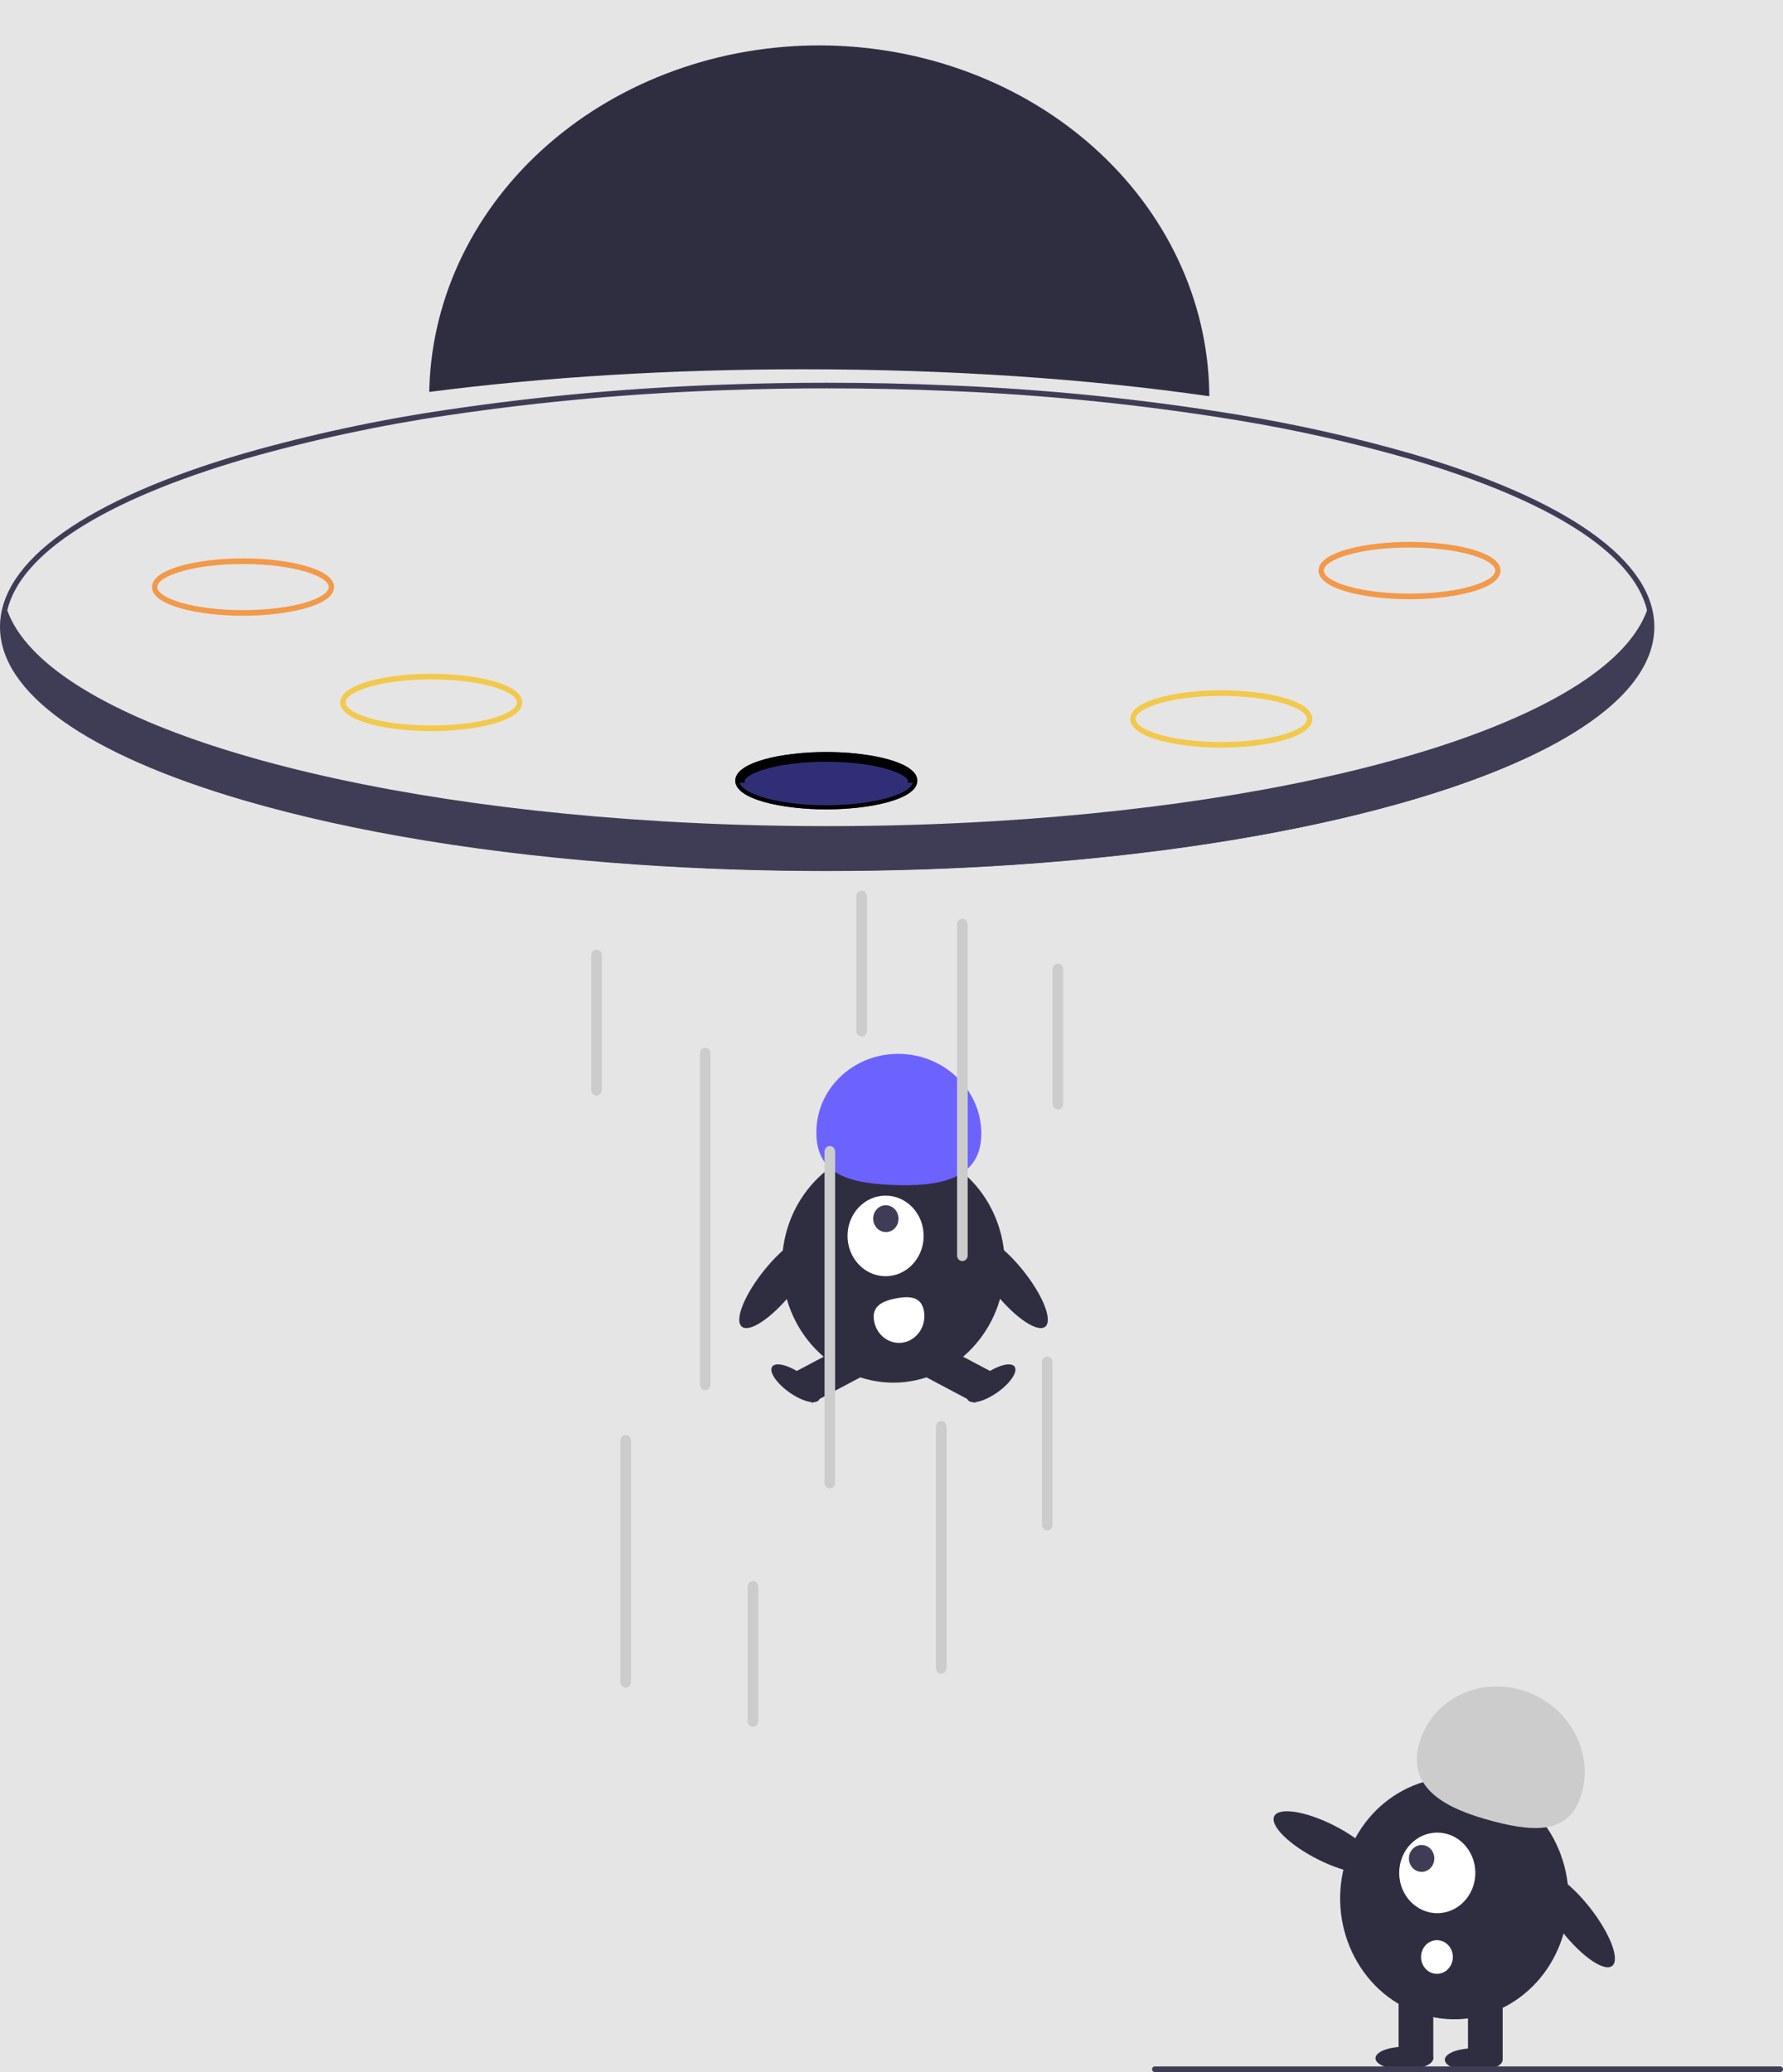 <svg width="432" height="502" viewBox="0 0 432 502" fill="none" xmlns="http://www.w3.org/2000/svg">
<rect width="432" height="502" fill="#E5E5E5"/>
<g id="taken-ufo 1">
<path id="space-top" d="M293 96C263.43 91.739 229.757 89.465 194.688 89.465C162.594 89.465 131.673 91.367 104 94.952C104.007 94.568 104.013 94.184 104.032 93.801C104.765 71.527 115.118 50.395 132.878 34.923C150.638 19.451 174.396 10.866 199.073 11.002C223.751 11.138 247.39 19.985 264.939 35.652C282.489 51.319 292.555 72.563 292.987 94.843C292.994 95.233 293 95.616 293 96Z" fill="#2F2E41"/>
<g id="ship-circles">
<g id="Vector" filter="url(#filter0_d)">
<path d="M58.884 144.676C53.569 144.676 48.104 144.07 43.984 142.913C41.92 142.334 40.227 141.626 39.06 140.809C37.889 139.989 37.331 139.123 37.331 138.23C37.331 137.337 37.889 136.471 39.06 135.651C40.227 134.834 41.92 134.126 43.984 133.547C48.104 132.39 53.569 131.784 58.884 131.784C64.198 131.784 69.663 132.39 73.784 133.547C75.847 134.126 77.54 134.834 78.707 135.651C79.878 136.471 80.436 137.337 80.436 138.23C80.436 139.123 79.878 139.989 78.707 140.809C77.54 141.626 75.847 142.334 73.784 142.913C69.663 144.07 64.198 144.676 58.884 144.676ZM58.884 132.144C52.729 132.144 47.488 132.884 43.771 133.966C41.915 134.506 40.415 135.139 39.366 135.824C38.351 136.488 37.616 137.297 37.616 138.23C37.616 139.163 38.351 139.973 39.366 140.636C40.415 141.321 41.915 141.954 43.771 142.494C47.488 143.576 52.729 144.316 58.884 144.316C65.039 144.316 70.279 143.576 73.997 142.494C75.852 141.954 77.353 141.321 78.401 140.636C79.416 139.973 80.151 139.163 80.151 138.23C80.151 137.297 79.416 136.488 78.401 135.824C77.353 135.139 75.852 134.506 73.997 133.966C70.279 132.884 65.039 132.144 58.884 132.144Z" stroke="#F2994A"/>
</g>
<path id="Vector_2" d="M104.49 177.129C93.8 177.129 82.438 174.695 82.438 170.183C82.438 165.672 93.8 163.237 104.49 163.237C115.181 163.237 126.543 165.672 126.543 170.183C126.543 174.695 115.181 177.129 104.49 177.129ZM104.49 164.597C92.252 164.597 83.723 167.541 83.723 170.183C83.723 172.825 92.252 175.769 104.49 175.769C116.729 175.769 125.258 172.825 125.258 170.183C125.258 167.541 116.729 164.597 104.49 164.597V164.597Z" fill="#F2C94C"/>
<path id="Vector_3" d="M341.517 145.176C330.827 145.176 319.465 142.742 319.465 138.23C319.465 133.718 330.827 131.284 341.517 131.284C352.208 131.284 363.57 133.718 363.57 138.23C363.57 142.742 352.208 145.176 341.517 145.176ZM341.517 132.644C329.279 132.644 320.75 135.588 320.75 138.23C320.75 140.872 329.279 143.816 341.517 143.816C353.756 143.816 362.285 140.872 362.285 138.23C362.285 135.588 353.756 132.644 341.517 132.644V132.644Z" fill="#F2994A"/>
<g id="Vector_4" filter="url(#filter1_d)">
<path d="M295.91 177.129C285.22 177.129 273.858 174.695 273.858 170.183C273.858 165.672 285.22 163.237 295.91 163.237C306.601 163.237 317.963 165.672 317.963 170.183C317.963 174.695 306.601 177.129 295.91 177.129ZM295.91 164.597C283.672 164.597 275.143 167.541 275.143 170.183C275.143 172.825 283.672 175.769 295.91 175.769C308.149 175.769 316.678 172.825 316.678 170.183C316.678 167.541 308.149 164.597 295.91 164.597V164.597Z" fill="#F2C94C"/>
</g>
<g id="Vector_5" filter="url(#filter2_d)">
<path d="M200.2 192.086C189.51 192.086 178.148 189.652 178.148 185.14C178.148 180.628 189.51 178.194 200.2 178.194C210.891 178.194 222.253 180.628 222.253 185.14C222.253 189.652 210.891 192.086 200.2 192.086Z" fill="#312E78"/>
<path d="M179.433 185.14C179.433 182.498 187.962 179.554 200.2 179.554C212.439 179.554 220.968 182.498 220.968 185.14M200.2 179.054C194.045 179.054 188.805 179.794 185.087 180.876C183.232 181.416 181.731 182.049 180.683 182.734C179.668 183.397 178.933 184.207 178.933 185.14H179.933C179.933 184.752 180.264 184.203 181.23 183.571C182.164 182.961 183.56 182.362 185.367 181.836C188.974 180.786 194.117 180.054 200.2 180.054C206.284 180.054 211.427 180.786 215.034 181.836C216.841 182.362 218.237 182.961 219.171 183.571C220.137 184.203 220.468 184.752 220.468 185.14H221.468C221.468 184.207 220.733 183.397 219.718 182.734C218.67 182.049 217.169 181.416 215.314 180.876C211.596 179.794 206.355 179.054 200.2 179.054ZM200.2 191.586C194.886 191.586 189.421 190.98 185.301 189.823C183.237 189.244 181.544 188.536 180.377 187.719C179.206 186.899 178.648 186.033 178.648 185.14C178.648 184.247 179.206 183.381 180.377 182.561C181.544 181.744 183.237 181.036 185.301 180.457C189.421 179.3 194.886 178.694 200.2 178.694C205.515 178.694 210.98 179.3 215.1 180.457C217.164 181.036 218.857 181.744 220.024 182.561C221.195 183.381 221.753 184.247 221.753 185.14C221.753 186.033 221.195 186.899 220.024 187.719C218.857 188.536 217.164 189.244 215.1 189.823C210.98 190.98 205.515 191.586 200.2 191.586Z" stroke="black"/>
</g>
<path id="Vector_6" d="M341.845 109.881C328.061 105.926 314.079 102.784 299.964 100.472C276.83 96.677 253.508 94.305 230.115 93.367C220.371 92.945 210.447 92.728 200.413 92.728C192.461 92.728 184.572 92.864 176.794 93.136C153.975 93.849 131.21 95.885 108.602 99.234C91.866 101.673 75.293 105.229 58.98 109.881C20.947 121.01 2.28882e-05 135.926 2.28882e-05 151.875C2.28882e-05 167.825 20.947 182.741 58.98 193.87C85.728 201.702 118.706 207.039 154.639 209.486C169.471 210.506 184.804 211.023 200.413 211.023C216.073 211.023 231.458 210.499 246.335 209.479C279.036 207.243 309.291 202.613 334.612 195.882C334.747 195.841 334.876 195.807 335.011 195.773C336.72 195.325 338.402 194.856 340.066 194.387C340.663 194.21 341.254 194.04 341.845 193.87C341.879 193.855 341.913 193.844 341.948 193.836C342.514 193.673 343.072 193.503 343.631 193.34C344.749 193 345.854 192.666 346.939 192.32C346.991 192.306 347.035 192.293 347.081 192.279C348.025 191.98 348.95 191.681 349.868 191.382C350.62 191.13 351.365 190.885 352.104 190.634C352.643 190.45 353.177 190.267 353.703 190.083C354.089 189.947 354.468 189.818 354.84 189.682C355.348 189.505 355.855 189.322 356.356 189.138C356.568 189.063 356.78 188.988 356.986 188.907C357.467 188.737 357.936 188.56 358.405 188.383C358.913 188.193 359.42 187.996 359.921 187.806C360.339 187.649 360.756 187.486 361.167 187.323C361.514 187.18 361.855 187.044 362.201 186.908C363.146 186.534 364.071 186.147 364.983 185.766C365.439 185.569 365.895 185.378 366.344 185.181C366.788 184.991 367.237 184.794 367.674 184.597C368.394 184.277 369.1 183.958 369.794 183.638C370.128 183.475 370.469 183.318 370.796 183.169C371.047 183.047 371.291 182.931 371.541 182.809C371.721 182.727 371.901 182.639 372.074 182.55C372.723 182.238 373.365 181.918 373.995 181.599C376.41 180.375 378.665 179.124 380.759 177.846C393.895 169.885 400.826 161.053 400.826 151.875C400.826 135.926 379.879 121.01 341.845 109.881ZM341.499 192.565C314.719 200.403 281.651 205.74 245.621 208.167C230.969 209.153 215.823 209.663 200.413 209.663C185.054 209.663 169.959 209.16 155.352 208.174C119.265 205.754 86.145 200.417 59.327 192.565C21.898 181.605 1.285 167.158 1.285 151.875C1.287 150.525 1.447 149.18 1.76 147.871C5.036 134.083 25.186 121.18 59.327 111.186C75.516 106.571 91.963 103.035 108.57 100.601C131.314 97.233 154.216 95.19 177.173 94.482C184.83 94.217 192.576 94.085 200.413 94.088C210.312 94.088 220.101 94.298 229.723 94.706C253.253 95.636 276.71 98.02 299.977 101.845C313.969 104.147 327.831 107.266 341.499 111.186C375.633 121.18 395.777 134.077 399.059 147.857C399.378 149.17 399.54 150.52 399.541 151.875C399.541 167.158 378.928 181.605 341.499 192.565V192.565Z" fill="#3F3D56"/>
<path id="Vector_7" d="M400.46 152.494C400.46 161.577 393.387 170.17 380.759 177.846C378.658 179.124 376.397 180.375 373.995 181.598C373.365 181.918 372.723 182.238 372.074 182.55C371.901 182.639 371.721 182.727 371.541 182.809C371.291 182.931 371.047 183.047 370.796 183.169C370.469 183.318 370.128 183.475 369.794 183.638C369.1 183.958 368.394 184.277 367.674 184.597C367.237 184.794 366.788 184.991 366.344 185.181C365.895 185.378 365.439 185.569 364.983 185.766C364.071 186.147 363.146 186.534 362.201 186.908C361.855 187.044 361.514 187.18 361.167 187.323C360.756 187.486 360.339 187.649 359.921 187.805C359.42 187.996 358.913 188.193 358.405 188.383C357.936 188.56 357.467 188.737 356.985 188.907C356.78 188.988 356.568 189.063 356.356 189.138C355.855 189.322 355.348 189.505 354.84 189.682C354.468 189.818 354.089 189.947 353.703 190.083C353.176 190.267 352.643 190.45 352.104 190.634C351.365 190.885 350.62 191.13 349.868 191.382C348.95 191.681 348.025 191.98 347.081 192.279C347.035 192.293 346.99 192.306 346.939 192.32C345.854 192.666 344.749 193 343.631 193.34C343.072 193.503 342.513 193.673 341.948 193.836C341.913 193.844 341.879 193.855 341.845 193.87C341.254 194.04 340.663 194.21 340.066 194.386C338.409 194.849 336.719 195.318 335.011 195.773C334.876 195.807 334.747 195.841 334.612 195.882C309.978 202.395 279.756 207.141 246.309 209.432C231.657 210.431 216.382 210.961 200.689 210.961C184.855 210.961 169.452 210.424 154.684 209.404C66.528 203.32 0.919 180.15 0.919 152.494C0.926 150.811 1.168 149.139 1.638 147.531C1.676 147.647 1.715 147.755 1.76 147.871C10.926 173.352 75.977 193.945 160.382 198.969C173.312 199.744 186.705 200.145 200.413 200.145C214.179 200.145 227.623 199.737 240.605 198.962C324.939 193.917 389.925 173.318 399.059 147.857C399.214 147.449 399.349 147.041 399.464 146.634C400.115 148.511 400.452 150.494 400.46 152.494V152.494Z" fill="#3F3D56"/>
</g>
<g id="alien-1">
<path id="Vector_8" d="M216.457 334.975C231.362 334.975 243.444 322.188 243.444 306.413C243.444 290.639 231.362 277.851 216.457 277.851C201.553 277.851 189.471 290.639 189.471 306.413C189.471 322.188 201.553 334.975 216.457 334.975Z" fill="#2F2E41"/>
<path id="Vector_9" d="M198.464 339.111C199.243 337.861 197.32 335.065 194.17 332.867C191.02 330.669 187.835 329.9 187.056 331.15C186.277 332.401 188.2 335.196 191.35 337.395C194.5 339.593 197.685 340.361 198.464 339.111Z" fill="#2F2E41"/>
<path id="Vector_10" d="M241.565 337.395C244.715 335.196 246.637 332.401 245.859 331.15C245.08 329.9 241.895 330.669 238.744 332.867C235.594 335.065 233.672 337.861 234.451 339.111C235.23 340.361 238.415 339.593 241.565 337.395Z" fill="#2F2E41"/>
<path id="Vector_11" d="M214.568 309.188C219.662 309.188 223.791 304.818 223.791 299.427C223.791 294.035 219.662 289.665 214.568 289.665C209.474 289.665 205.345 294.035 205.345 299.427C205.345 304.818 209.474 309.188 214.568 309.188Z" fill="white"/>
<path id="Vector_12" d="M216.812 297.555C218.007 296.29 218 294.231 216.796 292.956C215.592 291.682 213.647 291.675 212.451 292.94C211.256 294.206 211.263 296.264 212.467 297.539C213.671 298.813 215.616 298.821 216.812 297.555Z" fill="#3F3D56"/>
<path id="Vector_13" d="M237.746 275.34C238.152 264.766 229.541 255.81 218.514 255.336C207.486 254.862 198.217 263.049 197.812 273.624C197.406 284.198 205.071 286.6 216.099 287.074C227.127 287.548 237.34 285.915 237.746 275.34Z" fill="#6C63FF"/>
<path id="Vector_14" d="M253.302 321.369C255.077 319.756 252.581 313.597 247.727 307.613C242.873 301.628 237.499 298.085 235.724 299.697C233.948 301.31 236.444 307.469 241.299 313.454C246.153 319.438 251.527 322.982 253.302 321.369Z" fill="#2F2E41"/>
<path id="Vector_15" d="M191.692 313.454C196.546 307.469 199.042 301.31 197.267 299.697C195.492 298.085 190.118 301.628 185.264 307.613C180.409 313.598 177.913 319.756 179.689 321.369C181.464 322.982 186.838 319.438 191.692 313.454Z" fill="#2F2E41"/>
<path id="Vector_16" d="M223.869 317.669C224.161 319.367 223.804 321.118 222.876 322.538C221.948 323.957 220.526 324.928 218.921 325.237C217.317 325.546 215.662 325.168 214.321 324.186C212.98 323.204 212.063 321.698 211.77 320L211.768 319.988C211.163 316.451 213.747 315.199 217.089 314.559C220.43 313.919 223.264 314.132 223.869 317.669Z" fill="white"/>
<path id="Vector_17" d="M226.72 325.179L223.048 332.937L236.183 339.899L239.854 332.14L226.72 325.179Z" fill="#2F2E41"/>
<path id="Vector_18" d="M206.195 325.179L193.061 332.14L196.732 339.899L209.866 332.937L206.195 325.179Z" fill="#2F2E41"/>
</g>
<g id="beam-rays">
<path id="Vector_19" d="M170.865 336.796C170.524 336.796 170.197 336.652 169.956 336.397C169.716 336.142 169.58 335.796 169.58 335.436V255.213C169.58 254.852 169.716 254.507 169.956 254.252C170.197 253.997 170.524 253.853 170.865 253.853C171.206 253.853 171.532 253.997 171.773 254.252C172.014 254.507 172.15 254.852 172.15 255.213V335.436C172.15 335.796 172.014 336.142 171.773 336.397C171.532 336.652 171.206 336.796 170.865 336.796Z" fill="#CCCCCC"/>
<path id="Vector_20" d="M151.594 408.86C151.254 408.86 150.927 408.717 150.686 408.462C150.445 408.207 150.31 407.861 150.31 407.5V349.033C150.31 348.672 150.445 348.326 150.686 348.071C150.927 347.816 151.254 347.673 151.594 347.673C151.935 347.673 152.262 347.816 152.503 348.071C152.744 348.326 152.879 348.672 152.879 349.033V407.5C152.879 407.861 152.744 408.207 152.503 408.462C152.262 408.717 151.935 408.86 151.594 408.86V408.86Z" fill="#CCCCCC"/>
<path id="Vector_21" d="M201.055 360.59C200.715 360.59 200.388 360.447 200.147 360.192C199.906 359.937 199.771 359.591 199.771 359.231V279.008C199.771 278.647 199.906 278.301 200.147 278.046C200.388 277.791 200.715 277.648 201.055 277.648C201.396 277.648 201.723 277.791 201.964 278.046C202.205 278.301 202.34 278.647 202.34 279.008V359.231C202.34 359.591 202.205 359.937 201.964 360.192C201.723 360.447 201.396 360.59 201.055 360.59Z" fill="#CCCCCC"/>
<path id="Vector_22" d="M182.427 418.378C182.086 418.378 181.76 418.235 181.519 417.98C181.278 417.725 181.142 417.379 181.142 417.018V384.385C181.142 384.025 181.278 383.679 181.519 383.424C181.76 383.169 182.086 383.026 182.427 383.026C182.768 383.026 183.095 383.169 183.336 383.424C183.576 383.679 183.712 384.025 183.712 384.385V417.018C183.712 417.379 183.576 417.725 183.336 417.98C183.095 418.235 182.768 418.378 182.427 418.378V418.378Z" fill="#CCCCCC"/>
<path id="Vector_23" d="M208.763 251.134C208.423 251.134 208.096 250.991 207.855 250.736C207.614 250.481 207.479 250.135 207.479 249.774V217.141C207.479 216.781 207.614 216.435 207.855 216.18C208.096 215.925 208.423 215.782 208.763 215.782C209.104 215.782 209.431 215.925 209.672 216.18C209.913 216.435 210.048 216.781 210.048 217.141V249.774C210.048 250.135 209.913 250.481 209.672 250.736C209.431 250.991 209.104 251.134 208.763 251.134V251.134Z" fill="#CCCCCC"/>
<path id="Vector_24" d="M144.529 265.411C144.188 265.411 143.861 265.268 143.62 265.013C143.379 264.758 143.244 264.412 143.244 264.051V231.418C143.244 231.058 143.379 230.712 143.62 230.457C143.861 230.202 144.188 230.058 144.529 230.058C144.869 230.058 145.196 230.202 145.437 230.457C145.678 230.712 145.813 231.058 145.813 231.418V264.051C145.813 264.412 145.678 264.758 145.437 265.013C145.196 265.268 144.869 265.411 144.529 265.411V265.411Z" fill="#CCCCCC"/>
<path id="Vector_25" d="M256.297 268.81C255.957 268.81 255.63 268.667 255.389 268.412C255.148 268.157 255.013 267.811 255.013 267.45V234.817C255.013 234.457 255.148 234.111 255.389 233.856C255.63 233.601 255.957 233.458 256.297 233.458C256.638 233.458 256.965 233.601 257.206 233.856C257.447 234.111 257.582 234.457 257.582 234.817V267.45C257.582 267.811 257.447 268.157 257.206 268.412C256.965 268.667 256.638 268.81 256.297 268.81Z" fill="#CCCCCC"/>
<path id="Vector_26" d="M253.728 370.788C253.387 370.788 253.06 370.645 252.82 370.39C252.579 370.135 252.443 369.789 252.443 369.429V329.997C252.443 329.636 252.579 329.29 252.819 329.035C253.06 328.781 253.387 328.637 253.728 328.637C254.069 328.637 254.395 328.781 254.636 329.035C254.877 329.29 255.013 329.636 255.013 329.997V369.429C255.013 369.789 254.877 370.135 254.636 370.39C254.395 370.645 254.069 370.788 253.728 370.788Z" fill="#CCCCCC"/>
<path id="Vector_27" d="M228.034 405.461C227.693 405.461 227.366 405.317 227.126 405.062C226.885 404.807 226.749 404.462 226.749 404.101V345.634C226.749 345.273 226.885 344.927 227.125 344.672C227.366 344.417 227.693 344.274 228.034 344.274C228.375 344.274 228.701 344.417 228.942 344.672C229.183 344.927 229.319 345.273 229.319 345.634V404.101C229.319 404.462 229.183 404.807 228.942 405.062C228.701 405.317 228.375 405.461 228.034 405.461Z" fill="#CCCCCC"/>
<path id="Vector_28" d="M233.173 305.522C232.832 305.522 232.505 305.379 232.264 305.124C232.023 304.869 231.888 304.523 231.888 304.163V223.94C231.888 223.579 232.023 223.233 232.264 222.978C232.505 222.723 232.832 222.58 233.173 222.58C233.513 222.58 233.84 222.723 234.081 222.978C234.322 223.233 234.457 223.579 234.457 223.94V304.163C234.457 304.523 234.322 304.869 234.081 305.124C233.84 305.379 233.513 305.522 233.173 305.522Z" fill="#CCCCCC"/>
</g>
<g id="alien-2">
<path id="Vector_29" d="M390.672 476.232C392.511 474.602 390.026 468.256 385.122 462.056C380.218 455.857 374.752 452.152 372.913 453.782C371.074 455.411 373.559 461.758 378.463 467.957C383.367 474.156 388.834 477.861 390.672 476.232Z" fill="#2F2E41"/>
<path id="Vector_30" d="M378.613 469.182C383.445 453.841 375.611 437.259 361.117 432.146C346.622 427.032 330.955 435.323 326.124 450.664C321.292 466.005 329.126 482.586 343.62 487.7C358.115 492.813 373.782 484.523 378.613 469.182Z" fill="#2F2E41"/>
<path id="Vector_31" d="M364.078 482.902H355.673V498.839H364.078V482.902Z" fill="#2F2E41"/>
<path id="Vector_32" d="M347.269 482.902H338.865V498.839H347.269V482.902Z" fill="#2F2E41"/>
<path id="Vector_33" d="M357.074 501.803C360.942 501.803 364.078 500.559 364.078 499.024C364.078 497.489 360.942 496.244 357.074 496.244C353.206 496.244 350.07 497.489 350.07 499.024C350.07 500.559 353.206 501.803 357.074 501.803Z" fill="#2F2E41"/>
<path id="Vector_34" d="M340.265 501.433C344.133 501.433 347.269 500.188 347.269 498.653C347.269 497.118 344.133 495.873 340.265 495.873C336.397 495.873 333.262 497.118 333.262 498.653C333.262 500.188 336.397 501.433 340.265 501.433Z" fill="#2F2E41"/>
<path id="Vector_35" d="M343.682 423.118C346.152 412.589 357.056 406.393 368.037 409.278C379.017 412.164 385.916 423.039 383.446 433.568C380.975 444.097 372.78 444.131 361.8 441.245C350.819 438.359 341.212 433.647 343.682 423.118Z" fill="#CCCCCC"/>
<path id="Vector_36" d="M333.707 452.61C334.735 450.317 329.972 445.649 323.07 442.184C316.168 438.72 309.739 437.77 308.712 440.063C307.684 442.357 312.446 447.025 319.348 450.489C326.251 453.954 332.679 454.904 333.707 452.61Z" fill="#2F2E41"/>
<path id="Vector_37" d="M348.233 463.506C353.327 463.506 357.456 459.136 357.456 453.745C357.456 448.353 353.327 443.983 348.233 443.983C343.139 443.983 339.009 448.353 339.009 453.745C339.009 459.136 343.139 463.506 348.233 463.506Z" fill="white"/>
<path id="Vector_38" d="M344.442 453.499C346.14 453.499 347.516 452.043 347.516 450.246C347.516 448.448 346.14 446.992 344.442 446.992C342.744 446.992 341.367 448.448 341.367 450.246C341.367 452.043 342.744 453.499 344.442 453.499Z" fill="#3F3D56"/>
<path id="Vector_39" d="M348.153 478.205C350.282 478.205 352.007 476.379 352.007 474.126C352.007 471.873 350.282 470.047 348.153 470.047C346.025 470.047 344.299 471.873 344.299 474.126C344.299 476.379 346.025 478.205 348.153 478.205Z" fill="white"/>
<path id="Vector_40" d="M431.358 502H279.763C279.593 502 279.429 501.928 279.309 501.801C279.189 501.673 279.121 501.5 279.121 501.32C279.121 501.14 279.189 500.967 279.309 500.839C279.429 500.712 279.593 500.64 279.763 500.64H431.358C431.528 500.64 431.691 500.712 431.812 500.839C431.932 500.967 432 501.14 432 501.32C432 501.5 431.932 501.673 431.812 501.801C431.691 501.928 431.528 502 431.358 502Z" fill="#3F3D56"/>
</g>
</g>
<defs>
<filter id="filter0_d" x="32.831" y="131.284" width="52.105" height="21.892" filterUnits="userSpaceOnUse" color-interpolation-filters="sRGB">
<feFlood flood-opacity="0" result="BackgroundImageFix"/>
<feColorMatrix in="SourceAlpha" type="matrix" values="0 0 0 0 0 0 0 0 0 0 0 0 0 0 0 0 0 0 127 0"/>
<feOffset dy="4"/>
<feGaussianBlur stdDeviation="2"/>
<feColorMatrix type="matrix" values="0 0 0 0 0 0 0 0 0 0 0 0 0 0 0 0 0 0 0.25 0"/>
<feBlend mode="normal" in2="BackgroundImageFix" result="effect1_dropShadow"/>
<feBlend mode="normal" in="SourceGraphic" in2="effect1_dropShadow" result="shape"/>
</filter>
<filter id="filter1_d" x="269.858" y="163.237" width="52.105" height="21.892" filterUnits="userSpaceOnUse" color-interpolation-filters="sRGB">
<feFlood flood-opacity="0" result="BackgroundImageFix"/>
<feColorMatrix in="SourceAlpha" type="matrix" values="0 0 0 0 0 0 0 0 0 0 0 0 0 0 0 0 0 0 127 0"/>
<feOffset dy="4"/>
<feGaussianBlur stdDeviation="2"/>
<feColorMatrix type="matrix" values="0 0 0 0 0 0 0 0 0 0 0 0 0 0 0 0 0 0 0.25 0"/>
<feBlend mode="normal" in2="BackgroundImageFix" result="effect1_dropShadow"/>
<feBlend mode="normal" in="SourceGraphic" in2="effect1_dropShadow" result="shape"/>
</filter>
<filter id="filter2_d" x="174.148" y="178.194" width="52.105" height="21.892" filterUnits="userSpaceOnUse" color-interpolation-filters="sRGB">
<feFlood flood-opacity="0" result="BackgroundImageFix"/>
<feColorMatrix in="SourceAlpha" type="matrix" values="0 0 0 0 0 0 0 0 0 0 0 0 0 0 0 0 0 0 127 0"/>
<feOffset dy="4"/>
<feGaussianBlur stdDeviation="2"/>
<feColorMatrix type="matrix" values="0 0 0 0 0 0 0 0 0 0 0 0 0 0 0 0 0 0 0.25 0"/>
<feBlend mode="normal" in2="BackgroundImageFix" result="effect1_dropShadow"/>
<feBlend mode="normal" in="SourceGraphic" in2="effect1_dropShadow" result="shape"/>
</filter>
</defs>
</svg>
